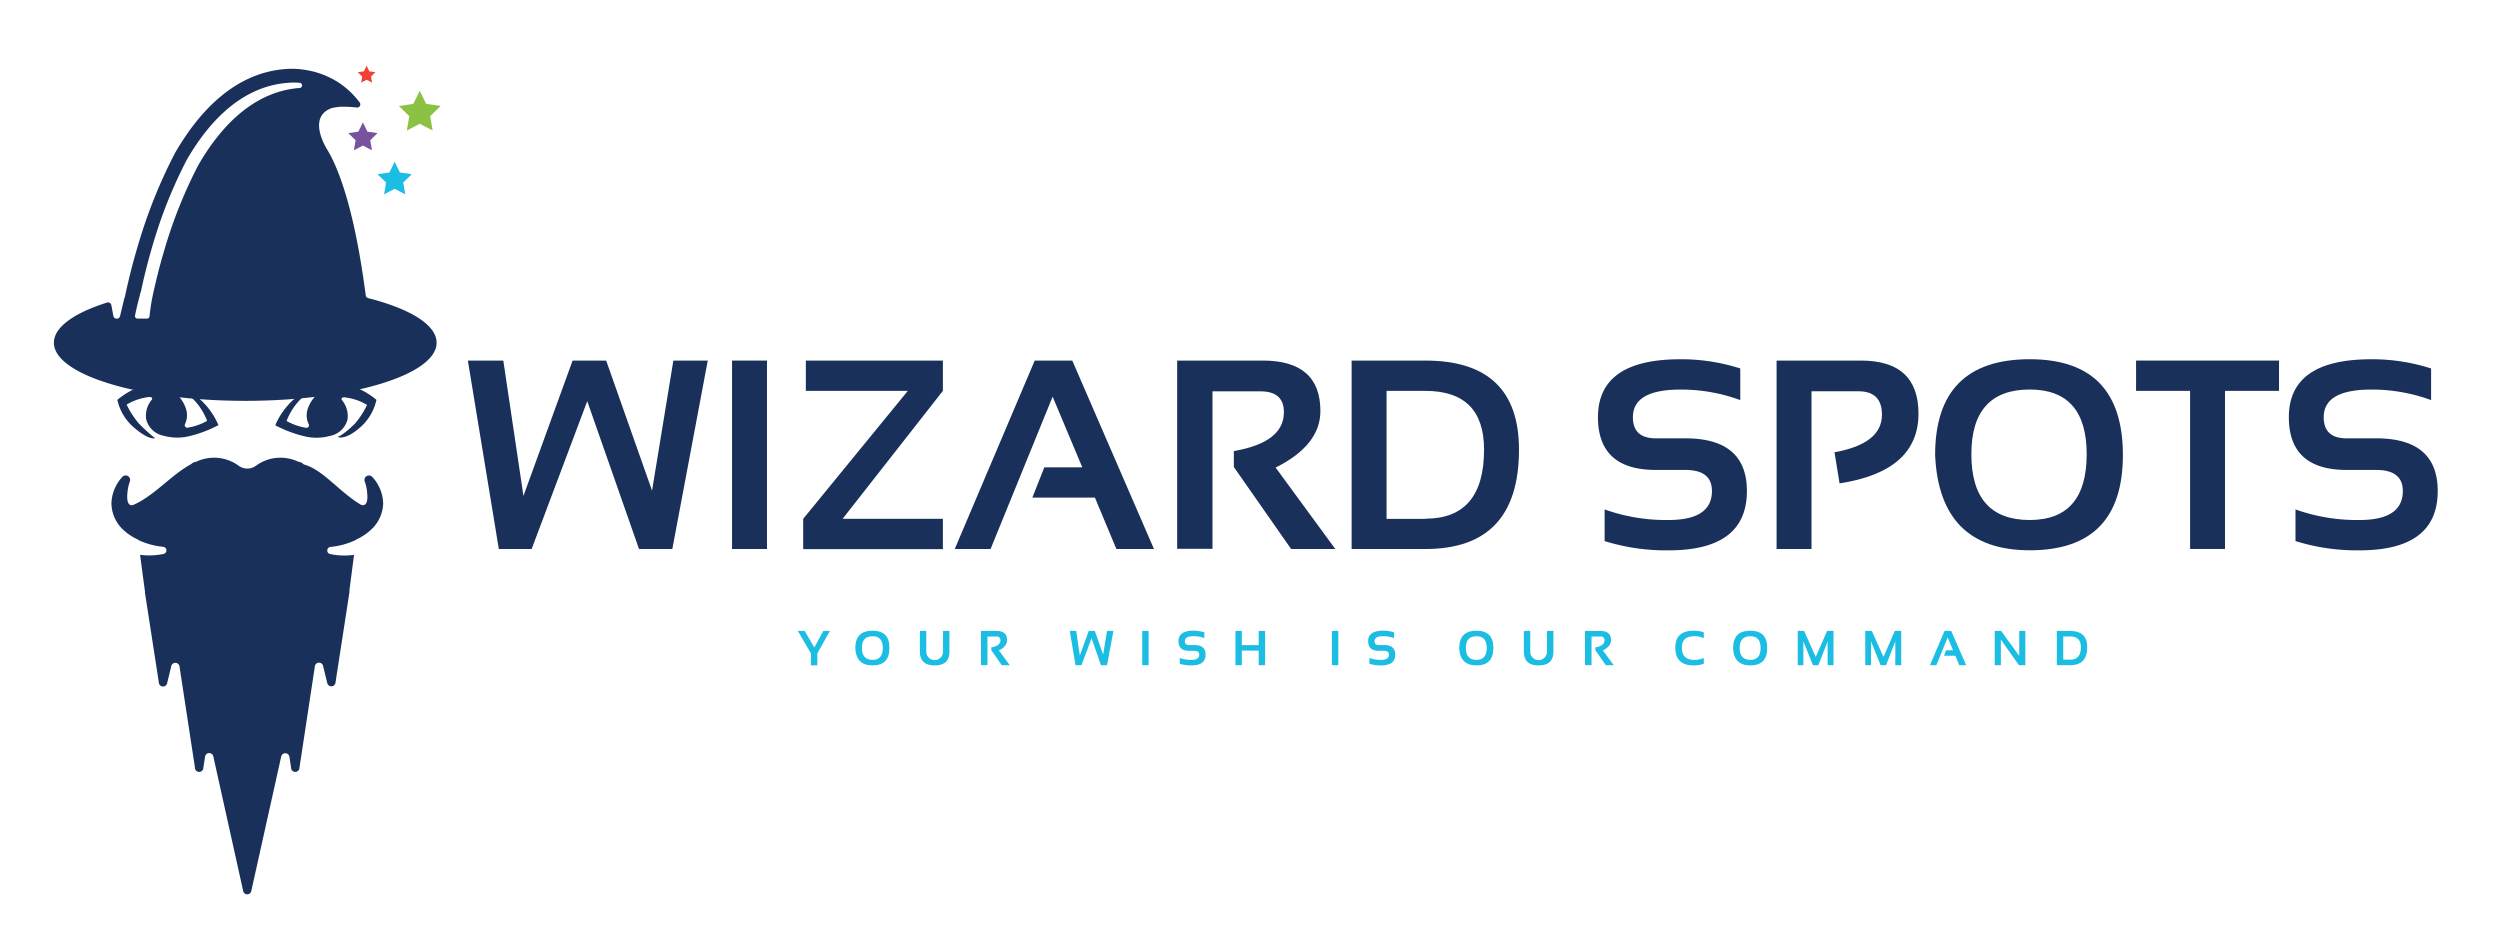 <svg xmlns="http://www.w3.org/2000/svg" viewBox="0 0 781.54 295.62"><title>wizard-spots</title><path d="M146.26,112.72h11.08l6.3,42.31L179,112.72h10.5l14.34,40.66,6.67-40.66h10.75l-11.08,58.91H199.77l-16.19-46.22-17.38,46.22H155.94Z" style="fill:#19305b"/><path d="M239.77,112.72v58.91H228.85V112.72h10.92Z" style="fill:#19305b"/><path d="M294.76,112.72v9.47l-31.35,40h31.35v9.48H251.09v-9.48l32.71-40H251.92v-9.47h42.84Z" style="fill:#19305b"/><path d="M309.67,171.63h-11.2l25-58.91h11.74l25.54,58.91H349l-6.71-16.07H322.73l3.75-9.47h11.86L329.07,124Z" style="fill:#19305b"/><path d="M368,171.54V112.72h26.78q18,0,18,15.78,0,10.67-14,17.67l18.66,25.46H403.63L385.72,146v-5q15.65-2.68,15.65-12.15,0-6.51-7.33-6.51h-15v49.23H368Z" style="fill:#19305b"/><path d="M422.54,171.63V112.72h23.07q29.25,0,29.25,27.85,0,31.06-29.25,31.06H422.54Zm23.07-9.48q18.33,0,18.33-21.58,0-18.37-18.33-18.37H433.46v40h12.15Z" style="fill:#19305b"/><path d="M501.63,169.15v-9.89a57.1,57.1,0,0,0,20,3.3q13.55,0,13.55-9.06,0-6.59-8.32-6.59h-9.23q-18.08,0-18.08-16.48,0-18.12,25.75-18.12a60.19,60.19,0,0,1,18.74,2.88v9.89a53.33,53.33,0,0,0-18.74-3.29q-14.83,0-14.83,8.65,0,6.59,7.17,6.59h9.23q19.24,0,19.24,16.48,0,18.54-24.47,18.54A64.5,64.5,0,0,1,501.63,169.15Z" style="fill:#19305b"/><path d="M555.39,171.63V112.72h26.36q18,0,18,16.6,0,18-24.68,21.79l-1.57-9.72q14.83-2.68,14.83-11.74,0-7.33-7.33-7.33H566.31v49.31H555.39Z" style="fill:#19305b"/><path d="M604.95,142.25q0-29.95,29.58-29.95,29.12,0,29.12,29.95,0,29.78-29.12,29.78Q606.27,172,604.95,142.25Zm29.58,20.31q17.8,0,17.8-20.56,0-20.23-17.8-20.23-18.25,0-18.25,20.23Q616.28,162.56,634.52,162.56Z" style="fill:#19305b"/><path d="M712.46,112.72v9.47H695.57v49.43H684.66V122.19H667.77v-9.47h44.7Z" style="fill:#19305b"/><path d="M717.61,169.15v-9.89a57.1,57.1,0,0,0,20,3.3q13.55,0,13.55-9.06,0-6.59-8.32-6.59h-9.23q-18.08,0-18.08-16.48,0-18.12,25.75-18.12A60.18,60.18,0,0,1,760,115.19v9.89a53.32,53.32,0,0,0-18.74-3.29q-14.83,0-14.83,8.65,0,6.59,7.17,6.59h9.23q19.24,0,19.24,16.48,0,18.54-24.47,18.54A64.5,64.5,0,0,1,717.61,169.15Z" style="fill:#19305b"/><path d="M249.43,197.25h2.13l3,5.16,2.83-5.16h2.06l-3.94,7v3.74h-2v-3.74Z" style="fill:#1cbde2"/><path d="M267.38,202.61q0-5.44,5.37-5.44t5.29,5.44q0,5.41-5.29,5.41Q267.62,208,267.38,202.61Zm5.37,3.69q3.23,0,3.23-3.73t-3.23-3.67q-3.31,0-3.31,3.67T272.75,206.3Z" style="fill:#1cbde2"/><path d="M287.57,203.74v-6.5h2v6.5a2.62,2.62,0,0,0,5.24,0v-6.5h2v6.5q0,4.28-4.6,4.28T287.57,203.74Z" style="fill:#1cbde2"/><path d="M306.68,207.93V197.25h4.86q3.28,0,3.28,2.87,0,1.94-2.55,3.21l3.39,4.62h-2.5l-3.25-4.66v-0.91q2.84-.49,2.84-2.21a1.12,1.12,0,0,0-1.33-1.18H308.7v8.94h-2Z" style="fill:#1cbde2"/><path d="M334.43,197.25h2l1.14,7.68,2.78-7.68h1.91l2.6,7.39,1.21-7.39h2l-2,10.7h-1.89l-2.94-8.4-3.16,8.4h-1.86Z" style="fill:#1cbde2"/><path d="M359.08,197.25v10.7h-2v-10.7h2Z" style="fill:#1cbde2"/><path d="M368.8,207.5v-1.8a10.36,10.36,0,0,0,3.64.6q2.46,0,2.46-1.65,0-1.2-1.51-1.2h-1.68q-3.28,0-3.29-3,0-3.29,4.68-3.29a10.92,10.92,0,0,1,3.4.52v1.8a9.68,9.68,0,0,0-3.4-.6q-2.69,0-2.69,1.57a1.11,1.11,0,0,0,1.3,1.2h1.68q3.49,0,3.49,3,0,3.37-4.44,3.37A11.7,11.7,0,0,1,368.8,207.5Z" style="fill:#1cbde2"/><path d="M386.22,207.95v-10.7h2v4.42h5.27v-4.42h2v10.7h-2v-4.56h-5.27v4.56h-2Z" style="fill:#1cbde2"/><path d="M418.38,197.25v10.7h-2v-10.7h2Z" style="fill:#1cbde2"/><path d="M428.1,207.5v-1.8a10.36,10.36,0,0,0,3.64.6q2.46,0,2.46-1.65,0-1.2-1.51-1.2H431q-3.28,0-3.29-3,0-3.29,4.68-3.29a10.92,10.92,0,0,1,3.41.52v1.8a9.68,9.68,0,0,0-3.41-.6q-2.69,0-2.69,1.57a1.11,1.11,0,0,0,1.3,1.2h1.68q3.5,0,3.5,3,0,3.37-4.45,3.37A11.7,11.7,0,0,1,428.1,207.5Z" style="fill:#1cbde2"/><path d="M456.18,202.61q0-5.44,5.37-5.44t5.29,5.44q0,5.41-5.29,5.41Q456.42,208,456.18,202.61Zm5.37,3.69q3.23,0,3.23-3.73t-3.23-3.67q-3.31,0-3.31,3.67T461.56,206.3Z" style="fill:#1cbde2"/><path d="M476.38,203.74v-6.5h2v6.5a2.62,2.62,0,0,0,5.24,0v-6.5h2v6.5q0,4.28-4.6,4.28T476.38,203.74Z" style="fill:#1cbde2"/><path d="M495.49,207.93V197.25h4.86q3.28,0,3.28,2.87,0,1.94-2.55,3.21l3.39,4.62H502l-3.25-4.66v-0.91q2.84-.49,2.84-2.21a1.12,1.12,0,0,0-1.33-1.18h-2.72v8.94h-2Z" style="fill:#1cbde2"/><path d="M532.63,207.5a8.83,8.83,0,0,1-3.14.52q-5.76,0-5.76-5.58,0-5.27,5.76-5.27a8.83,8.83,0,0,1,3.14.52v1.8a7.45,7.45,0,0,0-3-.6q-3.85,0-3.85,3.55,0,3.85,3.85,3.85a7.45,7.45,0,0,0,3-.6v1.8Z" style="fill:#1cbde2"/><path d="M541.79,202.61q0-5.44,5.37-5.44t5.29,5.44q0,5.41-5.29,5.41Q542,208,541.79,202.61Zm5.37,3.69q3.23,0,3.23-3.73t-3.23-3.67q-3.31,0-3.31,3.67T547.16,206.3Z" style="fill:#1cbde2"/><path d="M562,207.95v-10.7H564l3.63,8.12,3.55-8.12h2v10.7h-1.83V200.5l-2.9,7.45h-1.69l-3-7.45v7.45H562Z" style="fill:#1cbde2"/><path d="M583.11,207.95v-10.7h2.06l3.63,8.12,3.55-8.12h2v10.7H592.5V200.5l-2.9,7.45h-1.69l-3-7.45v7.45h-1.83Z" style="fill:#1cbde2"/><path d="M605.34,207.95h-2l4.54-10.7H610l4.64,10.7h-2.13L611.27,205h-3.55l0.68-1.72h2.15l-1.68-4Z" style="fill:#1cbde2"/><path d="M623.59,207.95v-10.7h2l5.65,7.8v-7.8h1.91v10.7h-2l-5.65-8v8h-1.91Z" style="fill:#1cbde2"/><path d="M643,207.95v-10.7h4.19q5.31,0,5.31,5.06,0,5.64-5.31,5.64H643Zm4.19-1.72q3.33,0,3.33-3.92,0-3.34-3.33-3.34H645v7.26h2.21Z" style="fill:#1cbde2"/><polygon points="114.61 20.56 115.46 22.3 117.38 22.57 115.99 23.93 116.32 25.84 114.61 24.93 112.89 25.84 113.22 23.93 111.83 22.57 113.75 22.3 114.61 20.56" style="fill:#ef4136"/><polygon points="123.38 50.57 125.03 53.93 128.73 54.46 126.05 57.07 126.69 60.76 123.38 59.02 120.07 60.76 120.7 57.07 118.02 54.46 121.72 53.93 123.38 50.57" style="fill:#1cbde2"/><polygon points="113.45 38.29 114.86 41.15 118.02 41.61 115.74 43.84 116.28 46.98 113.45 45.5 110.63 46.98 111.17 43.84 108.88 41.61 112.04 41.15 113.45 38.29" style="fill:#78529c"/><polygon points="131.22 28.38 133.24 32.47 137.76 33.13 134.49 36.31 135.26 40.81 131.22 38.69 127.18 40.81 127.95 36.31 124.68 33.13 129.2 32.47 131.22 28.38" style="fill:#8cc244"/><path d="M119.78,157.53c0-.06,0-0.11,0-0.17a12.59,12.59,0,0,0-3.42-8.28,1.4,1.4,0,0,0-2.33,1.46,12.7,12.7,0,0,1,.71,3.13h0c0.67,5.4-1.86,4.14-1.86,4.14-6.64-3.87-11.85-10.92-17.74-12.57a1.41,1.41,0,0,1-.59-0.41,1.72,1.72,0,0,0-.93-0.39,1.49,1.49,0,0,1-.28-0.11l-0.1,0a13,13,0,0,0-12.85,1h0l-0.37.26a4.57,4.57,0,0,1-5.42,0l-0.37-.26h0a13,13,0,0,0-12.85-1l-0.1,0a1.49,1.49,0,0,1-.28.11,1.72,1.72,0,0,0-.93.39,2.58,2.58,0,0,1-.59.41c-6.2,3.48-11.27,9.73-17.74,12.57,0,0-2.53,1.27-1.86-4.14h0a12.7,12.7,0,0,1,.71-3.13,1.4,1.4,0,0,0-2.33-1.46,12.59,12.59,0,0,0-3.42,8.28c0,0.06,0,.11,0,0.17a11.52,11.52,0,0,0,3.42,7.84,17,17,0,0,0,4.93,3.33v0.1A23.49,23.49,0,0,0,51,170.94a1.13,1.13,0,0,1,.09,2.24,22.15,22.15,0,0,1-7.3.27l1.53,11.46a1.61,1.61,0,0,0,0,.4l0.34,2.19h0l4,25.88a1.31,1.31,0,0,0,2.6.14l1.27-5.21a1.31,1.31,0,0,1,2.6.14L60.95,240a1.31,1.31,0,0,0,2.62,0l0.53-3.37a1.31,1.31,0,0,1,2.6-.1L76,278.44a1.3,1.3,0,0,0,2.58,0l9.31-41.86a1.31,1.31,0,0,1,2.6.1L91,240a1.31,1.31,0,0,0,2.62,0l4.8-31.61a1.31,1.31,0,0,1,2.6-.14l1.27,5.21a1.31,1.31,0,0,0,2.6-.14l3.64-23.58h0l0.69-4.49a1.61,1.61,0,0,0,0-.61l1.46-11.18a22.08,22.08,0,0,1-7.43-.25,1.13,1.13,0,0,1,.09-2.24,23.45,23.45,0,0,0,7.95-2.2v-0.08a17,17,0,0,0,5-3.38A11.52,11.52,0,0,0,119.78,157.53Z" style="fill:#19305b"/><path d="M115.11,93.2a1,1,0,0,1-.77-0.83c-3.7-28.39-9-40.81-12.33-46.06-1.57-2.77-5.07-10.35,2-12.62l0.14,0a18.57,18.57,0,0,1,2.33-.32h0a35.74,35.74,0,0,1,5,.24,1,1,0,0,0,1-1.53c-9.16-12.26-23.29-10.49-23.29-10.49C73.17,22.81,62,35.18,54.69,47.87A159.62,159.62,0,0,0,43.22,76.42v0C41.29,82.85,39.93,88.58,39,93l-0.08,0-1.4,5.85a1.07,1.07,0,0,1-2.06,0l-0.66-3.5a1.06,1.06,0,0,0-1.39-.75c-10.26,3.26-16.56,7.68-16.56,12.54,0,10,26.78,18.17,59.82,18.17s59.82-8.13,59.82-18.17C136.49,101.53,128.18,96.54,115.11,93.2ZM93.65,27.5h0C78.93,28.64,68.7,40,62,51.61A146.23,146.23,0,0,0,51.49,77.77v0c-1.76,5.86-3,11.11-3.86,15.17h0a58.67,58.67,0,0,0-.88,5.94,0.8,0.8,0,0,1-.79.72H43a0.8,0.8,0,0,1-.78-1c0.67-3.31,1.42-6,1.42-6l0.31-1.3,0.07,0c0.85-4.06,2.1-9.31,3.86-15.17v0A146.24,146.24,0,0,1,58.37,50c6.7-11.62,16.93-23,31.65-24.11a19.85,19.85,0,0,1,3.6,0A0.8,0.8,0,0,1,93.65,27.5Z" style="fill:#19305b"/><path d="M117.68,125s-3.8-3.34-7.92-4.24a28.69,28.69,0,0,0-6.35-.81s-1.54.51-4.23,3.3a11,11,0,0,0-2.84,4.19,6.45,6.45,0,0,0,.24,5.32v0.09a0.78,0.78,0,0,1-.84.9,18.48,18.48,0,0,1-6.15-2.14,19.61,19.61,0,0,1,3.4-5.75c2.92-3.54,9-6,9-6a19.85,19.85,0,0,0-9.94,4.8,23.06,23.06,0,0,0-6,8.28,38.24,38.24,0,0,0,9.22,3.47,15.78,15.78,0,0,0,7.81-.12,7,7,0,0,0,5.57-5.19,7.79,7.79,0,0,0-1.84-6.12c-0.1-.37-0.09-0.83,1-0.76a17.53,17.53,0,0,1,6.93,2.36,26.69,26.69,0,0,1-3.77,5.85c-3.84,3.76-5.44,4.17-5.44,4.17s2.15,1.22,6.78-2.75A15.79,15.79,0,0,0,117.68,125Z" style="fill:#19305b"/><path d="M36.69,125s3.8-3.34,7.92-4.24A28.69,28.69,0,0,1,51,119.9s1.54,0.51,4.23,3.3A11,11,0,0,1,58,127.4a6.45,6.45,0,0,1-.24,5.32v0.09a0.78,0.78,0,0,0,.84.9,18.48,18.48,0,0,0,6.15-2.14,19.61,19.61,0,0,0-3.4-5.75c-2.92-3.54-9-6-9-6a19.85,19.85,0,0,1,9.94,4.8,23.06,23.06,0,0,1,6,8.28,38.24,38.24,0,0,1-9.22,3.47,15.78,15.78,0,0,1-7.81-.12A7,7,0,0,1,45.68,131a7.79,7.79,0,0,1,1.84-6.12c0.1-.37.09-0.83-1-0.76a17.53,17.53,0,0,0-6.93,2.36,26.69,26.69,0,0,0,3.77,5.85A51.67,51.67,0,0,0,48.49,137s-1.84.74-6.47-3.23A15.79,15.79,0,0,1,36.69,125Z" style="fill:#19305b"/></svg>